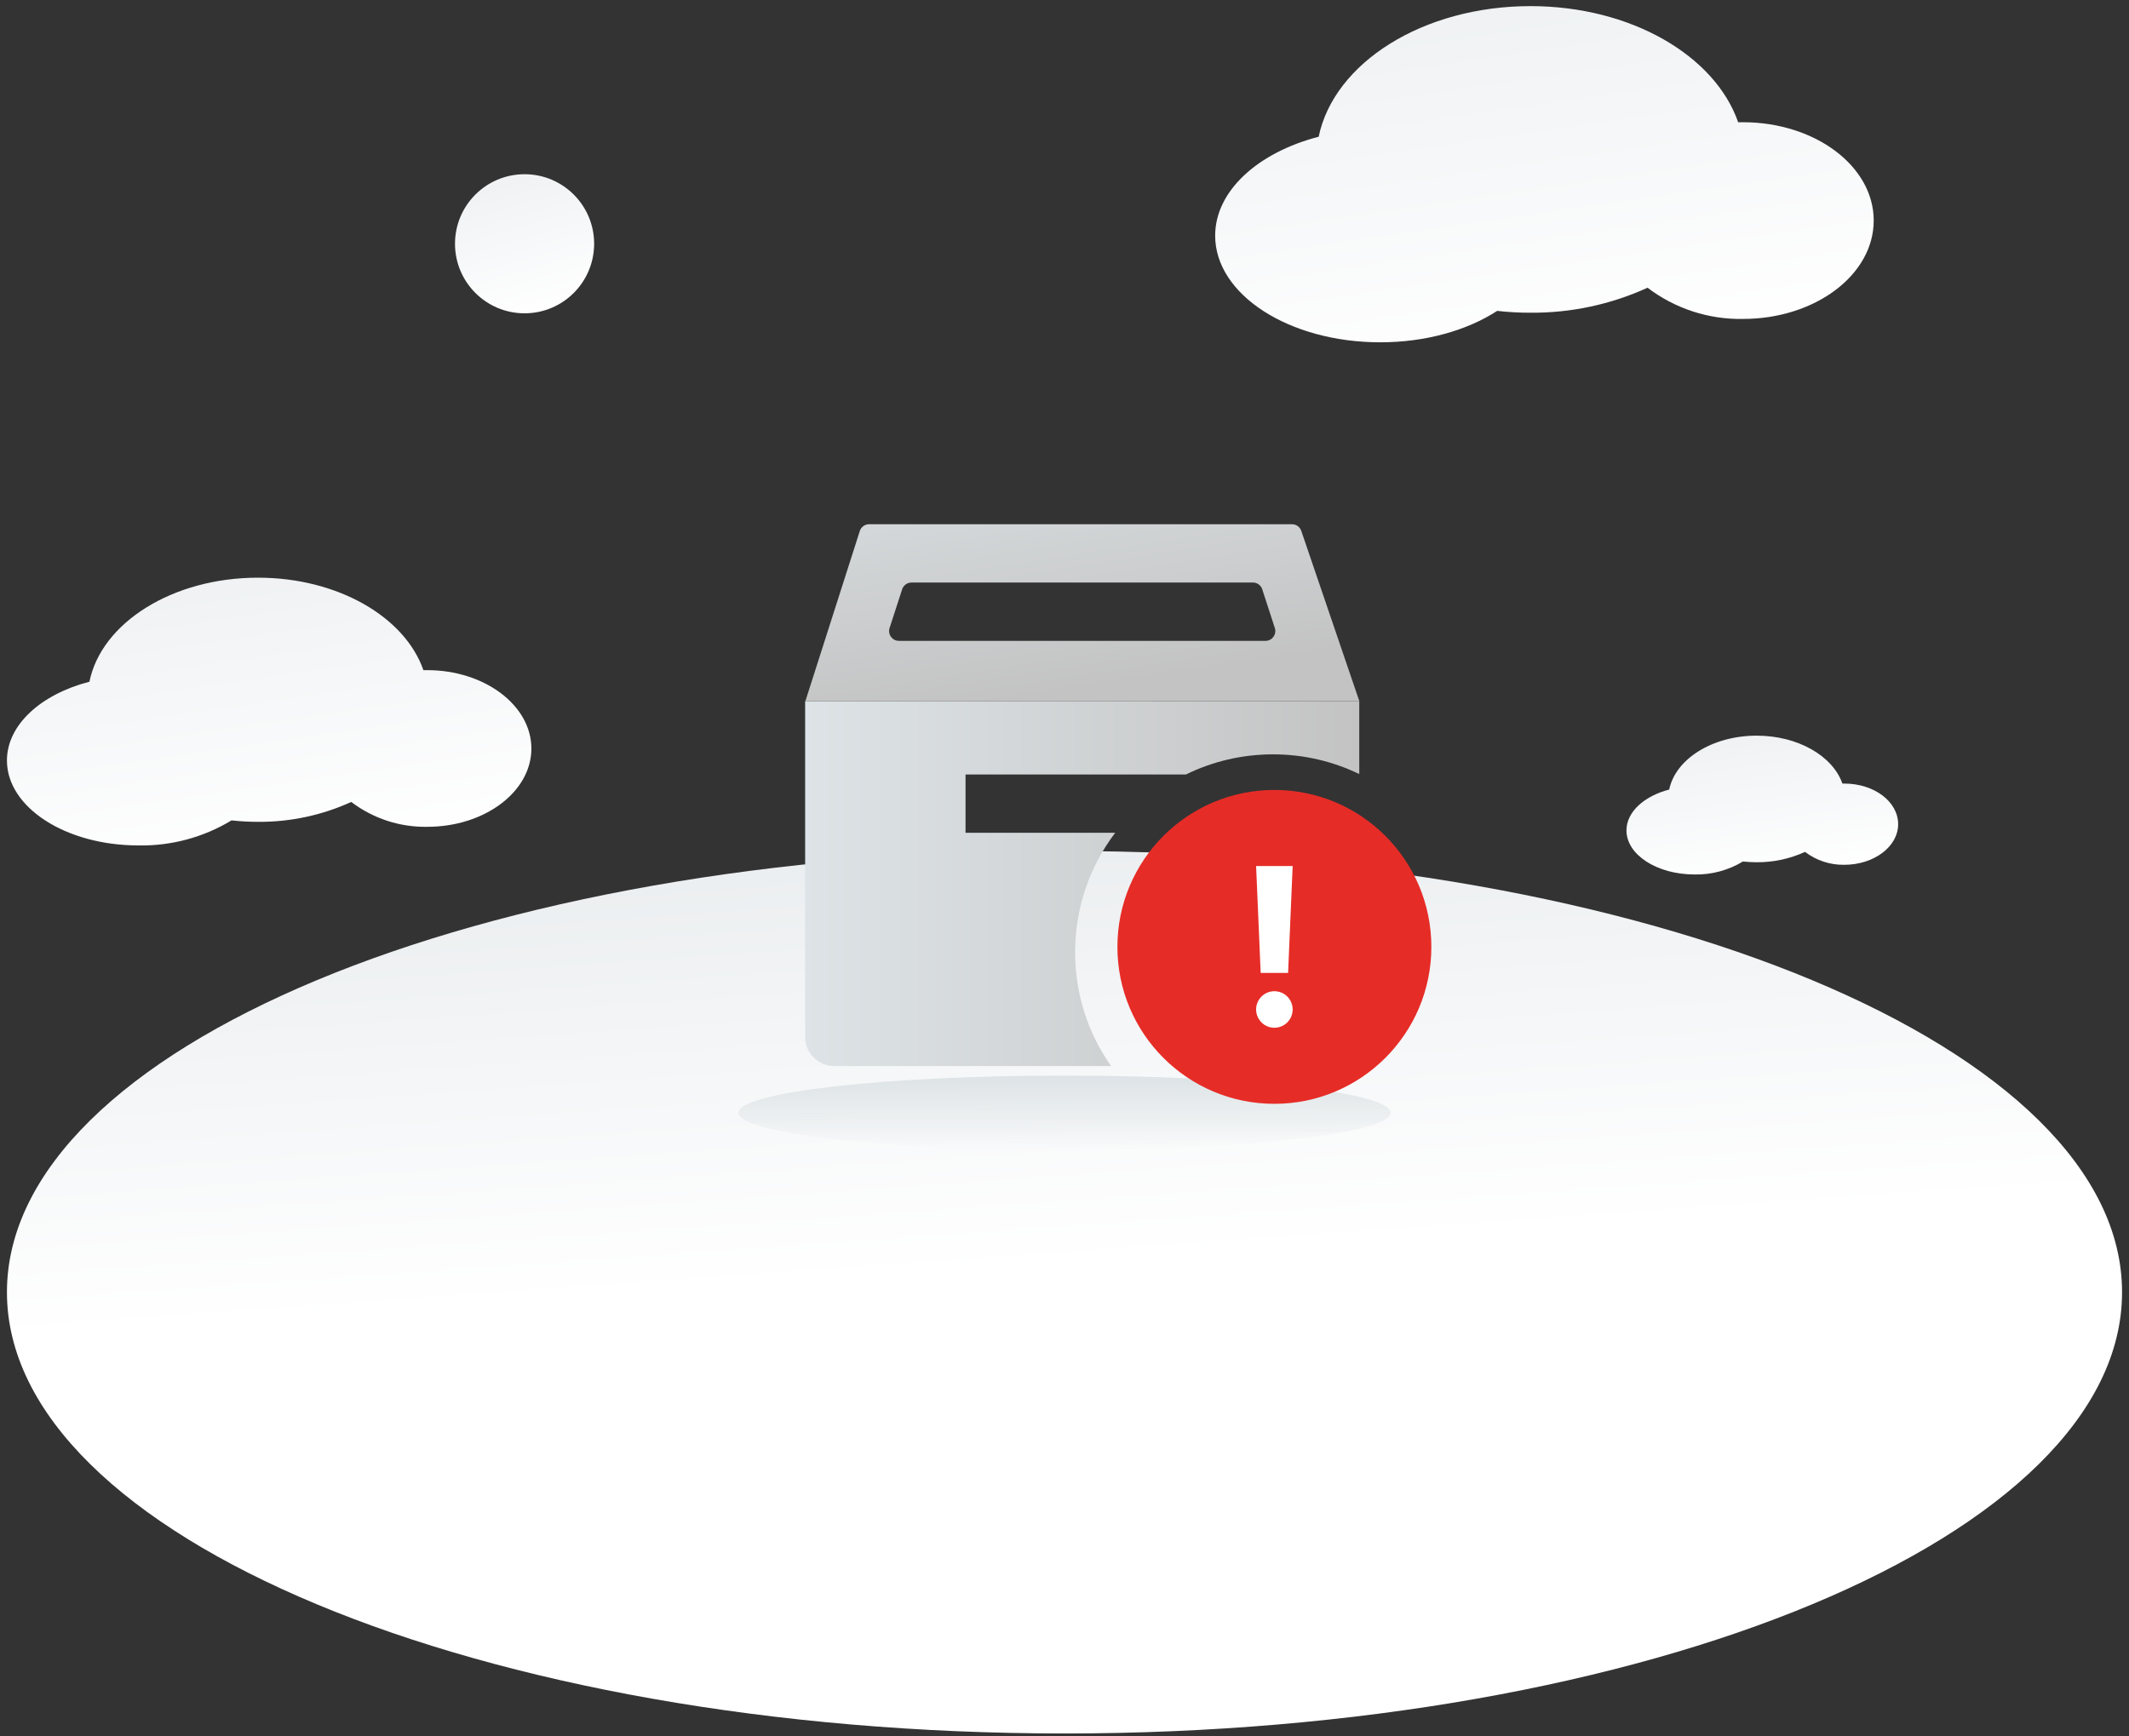 <svg width="217" height="177" viewBox="0 0 217 177" fill="none" xmlns="http://www.w3.org/2000/svg">
<rect x="0" y="0" width="217" height="177" fill="#333333" stroke="none"/>
<g clip-path="url(#clip0_132217_44486)">
<path d="M108.5 176.728C168.032 176.728 216.292 156.588 216.292 131.743C216.292 106.899 168.032 86.759 108.5 86.759C48.968 86.759 0.707 106.899 0.707 131.743C0.707 156.588 48.968 176.728 108.5 176.728Z" fill="url(#paint0_linear_132217_44486)"/>
<path d="M53.467 31.942C57.383 31.942 60.558 28.767 60.558 24.851C60.558 20.935 57.383 17.761 53.467 17.761C49.551 17.761 46.376 20.935 46.376 24.851C46.376 28.767 49.551 31.942 53.467 31.942Z" fill="url(#paint1_linear_132217_44486)"/>
<path d="M43.548 68.322H43.155C41.274 62.907 34.44 58.894 26.294 58.894C17.573 58.894 10.334 63.499 9.115 69.501C4.184 70.778 0.707 73.891 0.707 77.533C0.707 82.315 6.703 86.191 14.102 86.191C17.445 86.256 20.738 85.37 23.598 83.638C24.494 83.736 25.394 83.786 26.294 83.786C29.574 83.811 32.819 83.119 35.802 81.757C38.025 83.449 40.754 84.343 43.548 84.293C49.408 84.293 54.162 80.713 54.162 76.313C54.162 71.913 49.391 68.322 43.548 68.322Z" fill="url(#paint2_linear_132217_44486)"/>
<path d="M177.653 12.462C177.488 12.462 177.322 12.462 177.163 12.462C174.797 5.662 166.219 0.624 155.993 0.624C145.038 0.624 135.969 6.403 134.407 13.939C128.223 15.546 123.856 19.456 123.856 24.028C123.856 30.03 131.386 34.898 140.677 34.898C145.34 34.898 149.552 33.672 152.602 31.694C153.728 31.821 154.86 31.884 155.993 31.882C160.11 31.913 164.183 31.043 167.929 29.334C170.72 31.458 174.146 32.579 177.653 32.515C185.012 32.515 190.98 28.023 190.98 22.483C190.98 16.943 185.012 12.462 177.653 12.462Z" fill="url(#paint3_linear_132217_44486)"/>
<path d="M187.992 79.885H187.787C186.812 77.081 183.267 75 179.049 75C174.523 75 170.778 77.388 170.134 80.495C167.58 81.162 165.779 82.775 165.779 84.662C165.779 87.141 168.886 89.153 172.722 89.153C174.455 89.187 176.163 88.728 177.647 87.831C178.103 87.876 178.57 87.905 179.049 87.905C180.75 87.918 182.433 87.558 183.979 86.85C185.124 87.724 186.529 88.188 187.969 88.167C191.007 88.167 193.47 86.314 193.47 84.023C193.47 81.732 191.03 79.885 187.992 79.885Z" fill="url(#paint4_linear_132217_44486)"/>
<path d="M108.5 117.248C126.856 117.248 141.737 115.549 141.737 113.452C141.737 111.356 126.856 109.656 108.5 109.656C90.144 109.656 75.264 111.356 75.264 113.452C75.264 115.549 90.144 117.248 108.5 117.248Z" fill="url(#paint5_linear_132217_44486)"/>
<path fill-rule="evenodd" clip-rule="evenodd" d="M138.543 78.916V71.494L82.064 71.487V105.712C82.064 106.5 82.377 107.257 82.934 107.814C83.492 108.372 84.248 108.685 85.036 108.685H113.25C110.938 105.403 109.58 101.4 109.58 97.08C109.58 92.506 111.102 88.288 113.667 84.904H98.413V78.958H120.878C123.556 77.644 126.569 76.906 129.754 76.906C132.905 76.906 135.887 77.628 138.543 78.916Z" fill="url(#paint6_linear_132217_44486)"/>
<path fill-rule="evenodd" clip-rule="evenodd" d="M88.587 53.444H131.686C132.114 53.444 132.495 53.716 132.633 54.121L138.552 71.487H82.087L87.635 54.139C87.767 53.725 88.152 53.444 88.587 53.444ZM127.705 59.389H92.903C92.47 59.389 92.086 59.668 91.952 60.08L90.671 64.026C90.461 64.672 90.942 65.335 91.622 65.335H128.986C129.666 65.335 130.147 64.672 129.938 64.026L128.656 60.08C128.523 59.668 128.139 59.389 127.705 59.389Z" fill="url(#paint7_linear_132217_44486)"/>
<path d="M129.892 112.534C138.729 112.534 145.892 105.371 145.892 96.535C145.892 87.698 138.729 80.535 129.892 80.535C121.056 80.535 113.893 87.698 113.893 96.535C113.893 105.371 121.056 112.534 129.892 112.534Z" fill="#E62C27"/>
<path d="M128.03 88.291H131.755L131.29 99.191H128.496L128.03 88.291ZM129.893 104.779C129.399 104.779 128.925 104.582 128.576 104.233C128.227 103.884 128.03 103.41 128.03 102.916C128.03 102.422 128.227 101.948 128.576 101.599C128.925 101.25 129.399 101.054 129.893 101.054C130.387 101.054 130.861 101.25 131.21 101.599C131.559 101.948 131.755 102.422 131.755 102.916C131.755 103.41 131.559 103.884 131.21 104.233C130.861 104.582 130.387 104.779 129.893 104.779Z" fill="white"/>
</g>
<defs>
<linearGradient id="paint0_linear_132217_44486" x1="108.5" y1="84.986" x2="111.596" y2="128.668" gradientUnits="userSpaceOnUse">
<stop stop-color="#EBEEF0"/>
<stop offset="1" stop-color="white"/>
</linearGradient>
<linearGradient id="paint1_linear_132217_44486" x1="53.88" y1="32.676" x2="48.728" y2="14.6" gradientUnits="userSpaceOnUse">
<stop stop-color="white"/>
<stop offset="1" stop-color="#EBEEF0"/>
</linearGradient>
<linearGradient id="paint2_linear_132217_44486" x1="28.991" y1="87.606" x2="23.628" y2="50.763" gradientUnits="userSpaceOnUse">
<stop stop-color="white"/>
<stop offset="1" stop-color="#EBEEF0"/>
</linearGradient>
<linearGradient id="paint3_linear_132217_44486" x1="159.373" y1="36.67" x2="152.641" y2="-9.585" gradientUnits="userSpaceOnUse">
<stop stop-color="white"/>
<stop offset="1" stop-color="#EBEEF0"/>
</linearGradient>
<linearGradient id="paint4_linear_132217_44486" x1="180.431" y1="89.887" x2="177.648" y2="70.785" gradientUnits="userSpaceOnUse">
<stop stop-color="white"/>
<stop offset="1" stop-color="#EBEEF0"/>
</linearGradient>
<linearGradient id="paint5_linear_132217_44486" x1="108.5" y1="109.656" x2="108.5" y2="117.248" gradientUnits="userSpaceOnUse">
<stop stop-color="#DDE3E6"/>
<stop offset="1" stop-color="#DDE3E6" stop-opacity="0"/>
</linearGradient>
<linearGradient id="paint6_linear_132217_44486" x1="82.064" y1="90.084" x2="138.543" y2="90.084" gradientUnits="userSpaceOnUse">
<stop stop-color="#DDE3E6"/>
<stop offset="1" stop-color="#C3C3C3"/>
</linearGradient>
<linearGradient id="paint7_linear_132217_44486" x1="97.46" y1="40.898" x2="102.138" y2="71.487" gradientUnits="userSpaceOnUse">
<stop stop-color="#DDE3E6"/>
<stop offset="1" stop-color="#C3C3C3"/>
</linearGradient>
<clipPath id="clip0_132217_44486">
<rect width="217" height="177" fill="white"/>
</clipPath>
</defs>
</svg>
